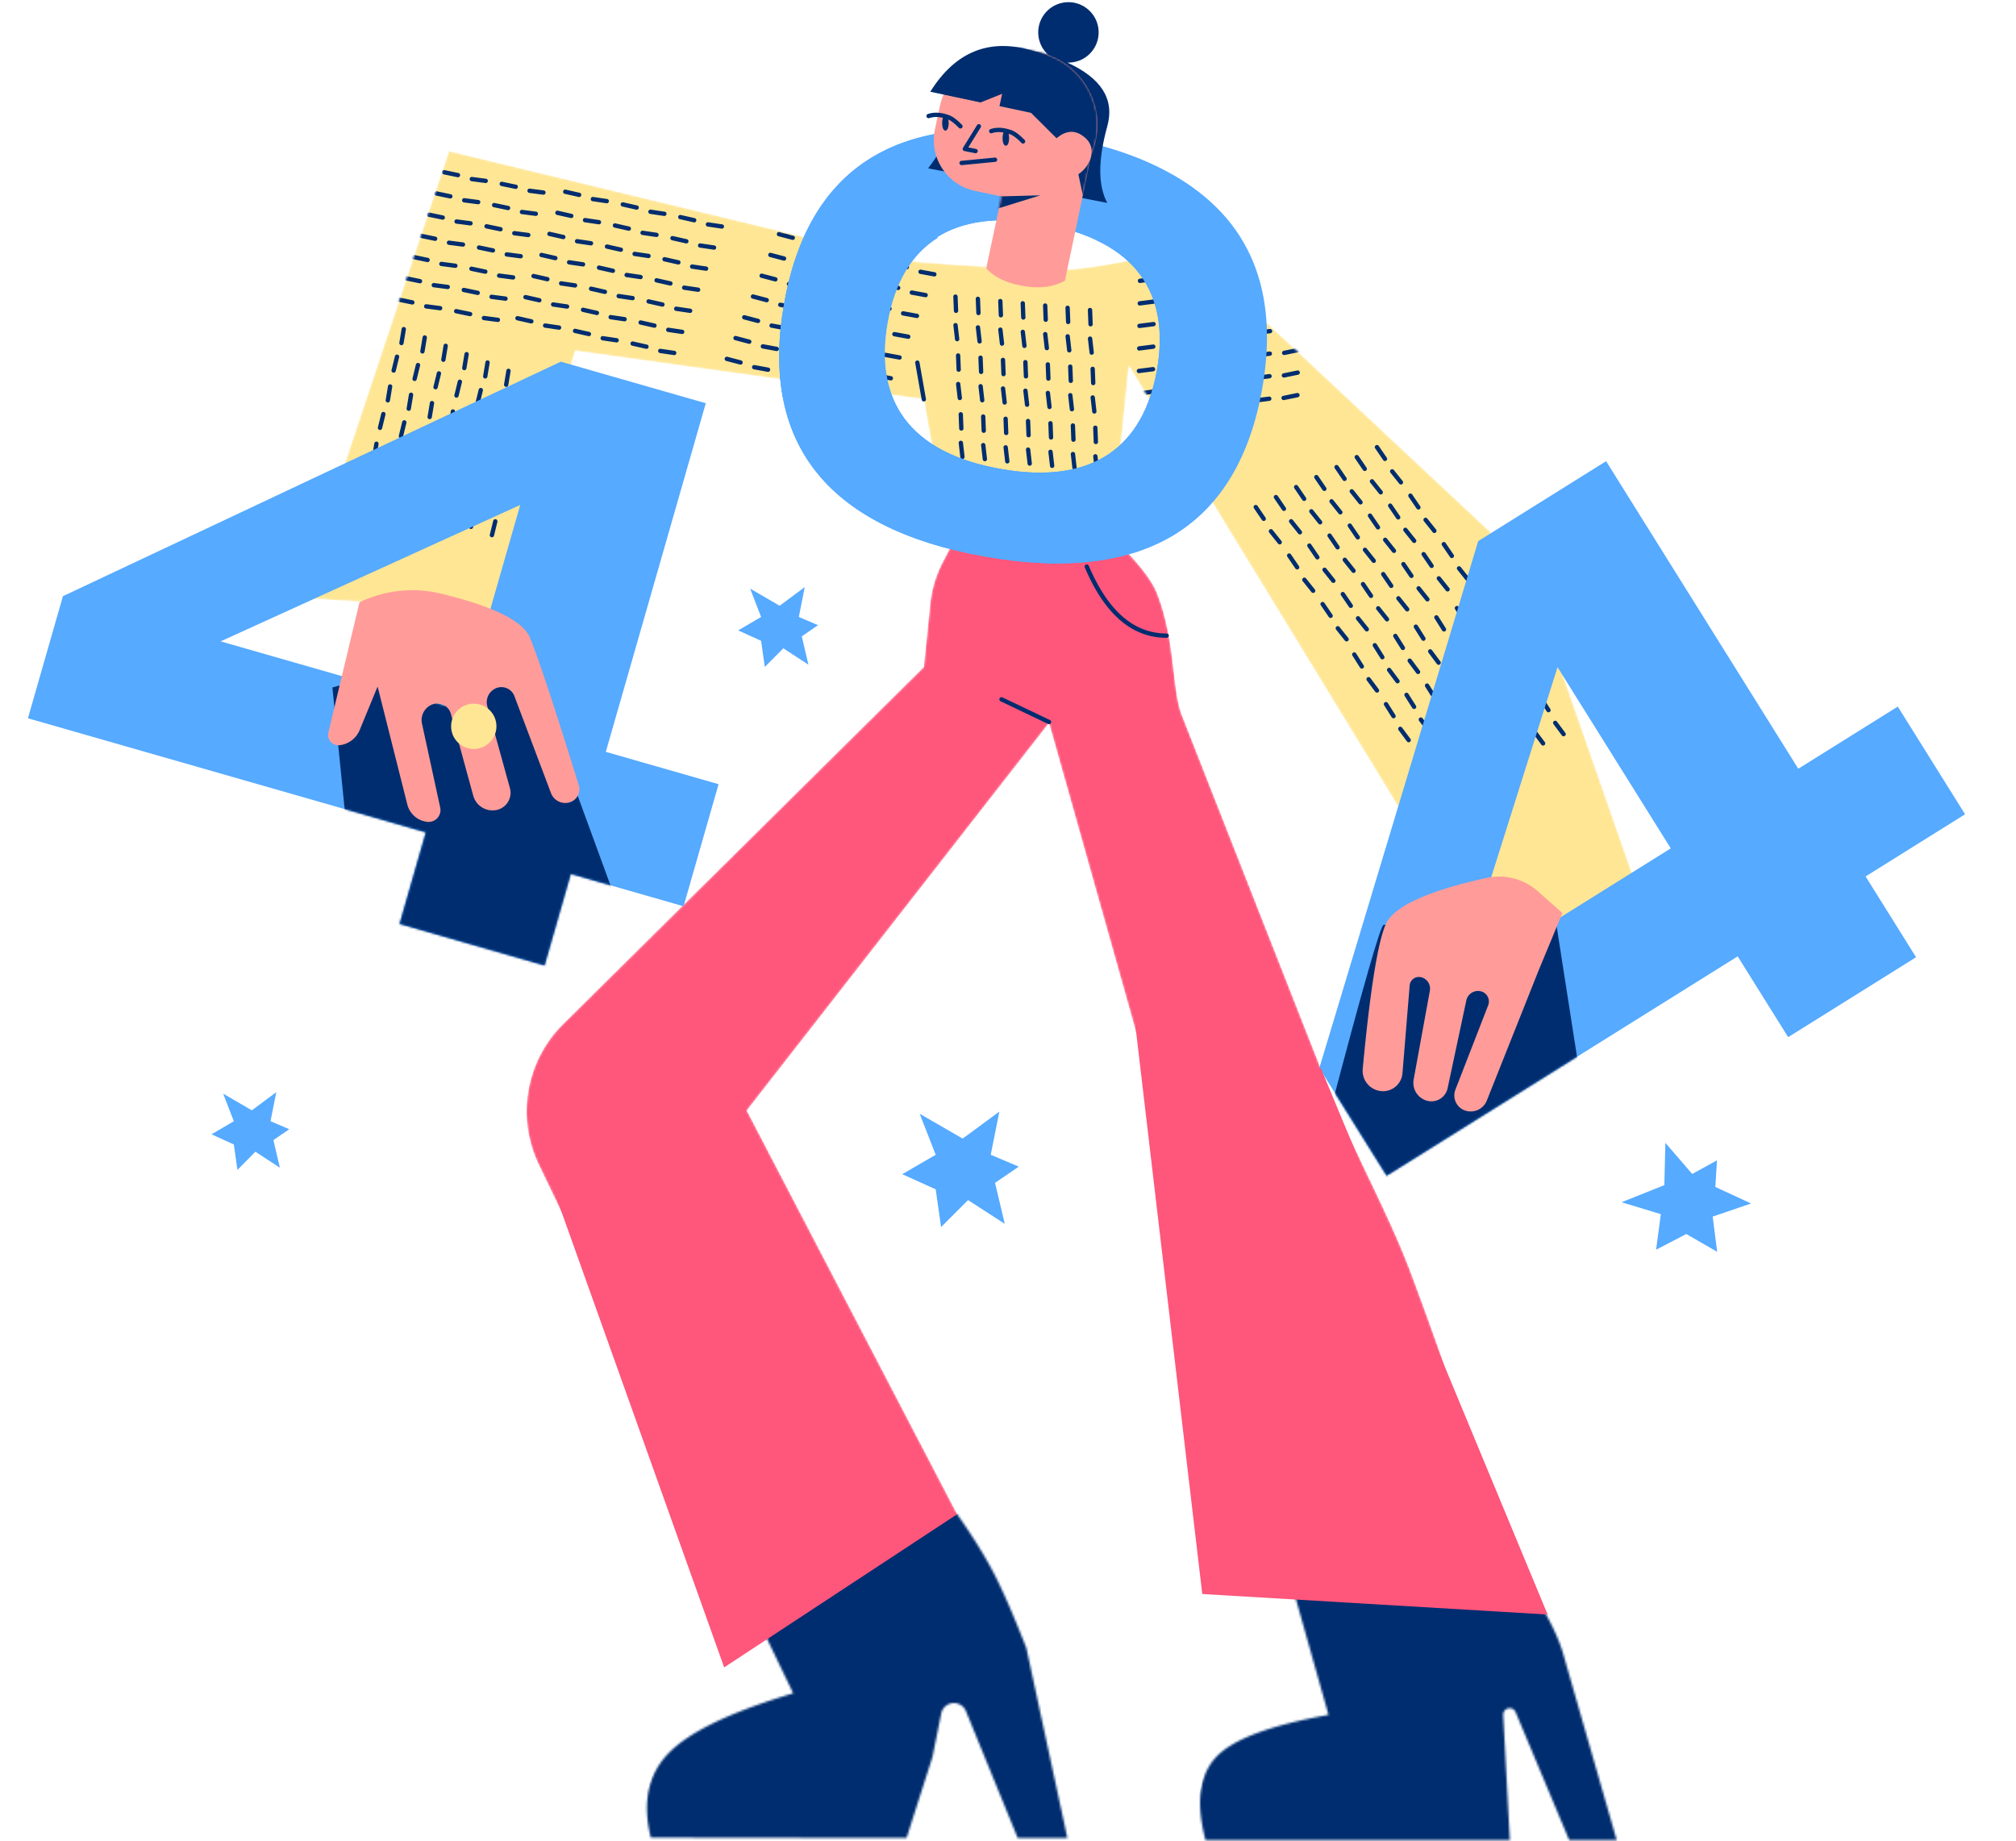 <svg xmlns="http://www.w3.org/2000/svg" xmlns:xlink="http://www.w3.org/1999/xlink" width="934" height="853" fill="none" xmlns:v="https://vecta.io/nano"><style><![CDATA[.B{fill-rule:evenodd}.C{fill:#002d6f}.D{fill:#56aaff}.E{fill:#ff9c99}]]></style><mask id="A" mask-type="alpha" maskUnits="userSpaceOnUse" x="243" y="247" width="507" height="606"><use xlink:href="#G" fill="#fff"/></mask><g mask="url(#A)"><use xlink:href="#G" fill="#ff567b"/><g class="B C"><path d="M335.5 728.5L465 696l59 163.5H289l46.5-131zm246-13l128 12 68.5 160H543l38.5-172z"/></g></g><mask id="B" mask-type="alpha" maskUnits="userSpaceOnUse" x="139" y="70" width="623" height="374"><use xlink:href="#H" fill="#fff"/></mask><g mask="url(#B)"><use xlink:href="#H" fill="#ffe694"/><path d="M527.524 193.742a1 1 0 1 1-.253-1.984l6.524-.83a1 1 0 1 1 .252 1.984l-6.523.83zm.127-10.44a1 1 0 1 1-.253-1.984l6.524-.83a1 1 0 0 1 .253 1.984l-6.524.83zm26.93 6.843a1 1 0 1 1-.252-1.984l6.523-.83a1 1 0 1 1 .253 1.984l-6.524.83zm.128-10.44a1 1 0 0 1-.253-1.984l6.524-.83a1 1 0 1 1 .252 1.984l-6.523.83zm-13.924 12.844a1 1 0 0 1-1.181-.778 1 1 0 0 1 .779-1.181l6.386-1.31a1 1 0 0 1 1.18.779 1 1 0 0 1-.778 1.18l-6.386 1.31zm.127-10.44a1 1 0 0 1-1.18-.779 1 1 0 0 1 .778-1.18l6.386-1.31a1 1 0 0 1 1.181.778 1 1 0 0 1-.779 1.181l-6.386 1.31zm26.93 6.842a1 1 0 0 1-1.18-.778 1 1 0 0 1 .778-1.181l6.386-1.31a1 1 0 1 1 .403 1.959l-6.387 1.31zm.128-10.44a1 1 0 1 1-.402-1.96l6.386-1.31a1 1 0 0 1 .402 1.96l-6.386 1.31zm13.67 8.035a1 1 0 1 1-.253-1.984l6.524-.83a1 1 0 1 1 .253 1.984l-6.524.83zm.127-10.44a1 1 0 1 1-.252-1.984l6.523-.83a1 1 0 1 1 .253 1.984l-6.524.83zm13.133 9.247a1 1 0 0 1-1.181-.779 1 1 0 0 1 .779-1.18l6.386-1.31a1 1 0 0 1 1.181.778 1 1 0 0 1-.779 1.181l-6.386 1.31zm.128-10.44a1 1 0 1 1-.403-1.959l6.386-1.31a1 1 0 1 1 .403 1.959l-6.386 1.31zm-67.247-2.052a1 1 0 1 1-.252-1.984l6.524-.83a1 1 0 1 1 .252 1.984l-6.524.83zm27.057-3.597a1 1 0 1 1-.253-1.984l6.524-.83a1 1 0 1 1 .253 1.984l-6.524.83zm-13.796 2.404a1 1 0 1 1-.403-1.959l6.386-1.31a1 1 0 1 1 .403 1.959l-6.386 1.31zm27.056-3.597a1 1 0 0 1-1.18-.778 1 1 0 0 1 .778-1.181l6.386-1.31a1 1 0 0 1 1.181.778 1 1 0 0 1-.779 1.181l-6.386 1.31zm13.797-2.405a1 1 0 1 1-.253-1.984l6.524-.83a1 1 0 1 1 .252 1.984l-6.523.83zm13.26-1.192a1 1 0 0 1-1.181-.779 1 1 0 0 1 .779-1.18l6.386-1.31a1 1 0 0 1 1.18.778 1 1 0 0 1-.778 1.181l-6.386 1.31zm-67.246-2.053a1 1 0 1 1-.253-1.984l6.524-.83a1 1 0 1 1 .253 1.984l-6.524.83zm27.056-3.597a1 1 0 1 1-.252-1.984l6.524-.83a1 1 0 1 1 .252 1.984l-6.524.83zm-13.796 2.405a1 1 0 0 1-1.181-.779 1 1 0 0 1 .779-1.18l6.386-1.31a1 1 0 0 1 1.181.778 1 1 0 0 1-.779 1.181l-6.386 1.31zm27.057-3.597a1 1 0 1 1-.402-1.96l6.386-1.31a1 1 0 0 1 .402 1.96l-6.386 1.31zm13.796-2.405a1 1 0 1 1-.253-1.984l6.524-.83a1 1 0 1 1 .253 1.984l-6.524.83zm13.26-1.193a1 1 0 0 1-1.18-.778 1 1 0 0 1 .778-1.181l6.386-1.31a1 1 0 0 1 1.181.779 1 1 0 0 1-.779 1.18l-6.386 1.31zm-67.246-2.052a1 1 0 1 1-.252-1.984l6.523-.83a1 1 0 1 1 .253 1.984l-6.524.83zm27.057-3.597a1 1 0 1 1-.253-1.984l6.524-.83a1 1 0 1 1 .253 1.984l-6.524.83zm-13.796 2.404a1 1 0 1 1-.403-1.959l6.386-1.31a1 1 0 1 1 .403 1.959l-6.386 1.31zm27.056-3.597a1 1 0 0 1-1.181-.778 1 1 0 0 1 .779-1.181l6.386-1.31a1 1 0 0 1 1.181.778 1 1 0 0 1-.779 1.181l-6.386 1.31zm13.796-2.405a1 1 0 1 1-.252-1.984l6.524-.83a1 1 0 1 1 .252 1.984l-6.524.83zm13.26-1.192a1 1 0 0 1-1.181-.779 1 1 0 0 1 .779-1.18l6.386-1.31a1 1 0 0 1 1.18.778 1 1 0 0 1-.778 1.181l-6.386 1.31zm-67.246-2.053a1 1 0 0 1-.253-1.984l6.524-.83a1 1 0 1 1 .252 1.984l-6.523.83zm27.056-3.597a1 1 0 1 1-.252-1.984l6.524-.83a1 1 0 1 1 .252 1.984l-6.524.83zm-13.796 2.405a1 1 0 0 1-.402-1.96l6.386-1.31a1 1 0 0 1 .402 1.96l-6.386 1.31zm27.057-3.598a1 1 0 1 1-.403-1.959l6.386-1.31a1 1 0 1 1 .403 1.959l-6.386 1.31zm13.796-2.404a1 1 0 1 1-.253-1.984l6.524-.83a1 1 0 1 1 .253 1.984l-6.524.83zm13.26-1.193a1 1 0 0 1-1.181-.778 1 1 0 0 1 .779-1.181l6.386-1.31a1 1 0 0 1 1.181.779 1 1 0 0 1-.779 1.18l-6.386 1.31zm-40.19-5.65a1 1 0 1 1-.253-1.984l6.524-.83a1 1 0 1 1 .252 1.984l-6.523.83zm-13.797 2.404a1 1 0 0 1-1.18-.778 1 1 0 0 1 .778-1.181l6.386-1.31a1 1 0 0 1 1.181.778 1 1 0 0 1-.779 1.181l-6.386 1.31zm27.057-3.597a1 1 0 0 1-1.181-.779 1 1 0 0 1 .779-1.18l6.386-1.31a1 1 0 0 1 1.18.778 1 1 0 0 1-.778 1.181l-6.386 1.31zm-37.055 4.374l-.253-1.984.253 1.984zm0 0l-3.262.416c-1.323.168-1.575-1.816-.253-1.984l6.524-.83c1.323-.168 1.576 1.816.253 1.984l-3.262.415zm54.113-7.194l-.252-1.984.252 1.984zm-.252-1.984c1.322-.168 1.575 1.816.252 1.984l-3.262.415c-1.322.17-1.575-1.815-.252-1.984l6.524-.83c1.322-.168 1.575 1.816.252 1.984l-3.262.415c-1.323.17-1.575-1.815-.252-1.984zm10.25 1.207a1 1 0 1 1-.403-1.959l6.386-1.31a1 1 0 1 1 .403 1.959l-6.386 1.31zm-153.997 14.746a1 1 0 0 1 .959-1.038 1 1 0 0 1 1.039.959l.26 6.572a1 1 0 1 1-1.999.079l-.258-6.572zm10.388 1.037a1 1 0 1 1 1.999-.079l.258 6.572a1 1 0 0 1-.96 1.038 1 1 0 0 1-1.038-.96l-.26-6.57zm-9.163 26.23a1 1 0 0 1 .96-1.038 1 1 0 0 1 1.038.96l.26 6.57a1 1 0 1 1-1.999.079l-.258-6.572zm10.39 1.037a1 1 0 0 1 .959-1.038 1 1 0 0 1 1.039.959l.26 6.572a1 1 0 1 1-1.999.078l-.258-6.57zm-11.582-15a1 1 0 1 1 1.987-.23l.75 6.476a1 1 0 1 1-1.987.23l-.75-6.476zm10.39 1.037a1 1 0 0 1 .878-1.109 1 1 0 0 1 1.108.879l.75 6.476a1 1 0 1 1-1.987.23l-.75-6.476zm-9.164 26.23a1 1 0 1 1 1.987-.23l.75 6.476a1 1 0 0 1-.878 1.108 1 1 0 0 1-1.108-.878l-.75-6.476zm10.39 1.037a1 1 0 1 1 1.987-.23l.75 6.476a1 1 0 1 1-1.987.23l-.75-6.476zm-9.196 12.916a1 1 0 1 1 1.999-.078l.258 6.57a1 1 0 0 1-.96 1.039 1 1 0 0 1-1.038-.96l-.26-6.572zm10.39 1.037a1 1 0 0 1 .96-1.038 1 1 0 0 1 1.038.96l.26 6.57a1 1 0 0 1-.96 1.039 1 1 0 0 1-1.038-.96l-.26-6.572zm-10.356 12.277a1 1 0 0 1 .878-1.108 1 1 0 0 1 1.108.878l.75 6.476a1 1 0 0 1-1.987.23l-.75-6.476zm10.388 1.037a1 1 0 1 1 1.987-.23l.75 6.476a1 1 0 0 1-.878 1.108 1 1 0 0 1-1.108-.878l-.75-6.476zm7.906-66.81a1 1 0 0 1 .96-1.039 1 1 0 0 1 1.038.96l.26 6.57a1 1 0 0 1-.96 1.039 1 1 0 0 1-1.038-.96l-.26-6.57zm1.225 27.267a1 1 0 1 1 1.999-.079l.258 6.572a1 1 0 0 1-.96 1.038 1 1 0 0 1-1.038-.96l-.26-6.57zm-1.193-13.953a1 1 0 1 1 1.987-.23l.75 6.476a1 1 0 0 1-.878 1.108 1 1 0 0 1-1.108-.879l-.75-6.475zm1.226 27.267a1 1 0 0 1 .878-1.109 1 1 0 0 1 1.108.879l.75 6.476a1 1 0 1 1-1.987.23l-.75-6.476zm1.193 13.953a1 1 0 0 1 .959-1.039 1 1 0 0 1 1.039.96l.26 6.572a1 1 0 1 1-1.999.078l-.258-6.57zm.032 13.314a1 1 0 1 1 1.987-.23l.75 6.476a1 1 0 1 1-1.987.23l-.75-6.476zm7.906-66.812a1 1 0 0 1 .96-1.038 1 1 0 0 1 1.038.96l.26 6.57a1 1 0 0 1-1.999.079l-.258-6.572zm1.225 27.268a1 1 0 0 1 .96-1.039 1 1 0 0 1 1.038.96l.26 6.57a1 1 0 0 1-.96 1.039 1 1 0 0 1-1.038-.96l-.26-6.57zm-1.193-13.954a1 1 0 1 1 1.987-.23l.75 6.476a1 1 0 0 1-1.987.23l-.75-6.476zm1.225 27.267a1 1 0 1 1 1.987-.229l.75 6.476a1 1 0 0 1-.878 1.108 1 1 0 0 1-1.108-.879l-.75-6.476zm1.193 13.954a1 1 0 1 1 1.999-.079l.258 6.572a1 1 0 0 1-.96 1.038 1 1 0 0 1-1.038-.96l-.26-6.57zm.033 13.314a1 1 0 0 1 .878-1.109 1 1 0 0 1 1.108.879l.75 6.476a1 1 0 1 1-1.987.23l-.75-6.476zm7.905-66.812a1 1 0 1 1 1.999-.078l.258 6.57a1 1 0 0 1-.96 1.039 1 1 0 0 1-1.038-.96l-.26-6.572zm1.226 27.267a1 1 0 0 1 .96-1.038 1 1 0 0 1 1.038.96l.26 6.57a1 1 0 0 1-1.999.079l-.258-6.572zm-1.193-13.953a1 1 0 0 1 .878-1.108 1 1 0 0 1 1.108.878l.75 6.476a1 1 0 1 1-1.987.23l-.75-6.476zm1.225 27.267a1 1 0 1 1 1.987-.23l.75 6.476a1 1 0 0 1-1.987.23l-.75-6.476zm1.193 13.954a1 1 0 0 1 .96-1.039 1 1 0 0 1 1.038.96l.26 6.57a1 1 0 0 1-.96 1.039 1 1 0 0 1-1.038-.96l-.26-6.57zm.032 13.313a1 1 0 1 1 1.987-.229l.75 6.476a1 1 0 0 1-.878 1.108 1 1 0 0 1-1.108-.879l-.75-6.476zm7.906-66.81a1 1 0 0 1 .96-1.038 1 1 0 0 1 1.038.959l.26 6.572a1 1 0 0 1-.96 1.038 1 1 0 0 1-1.038-.96l-.26-6.57zm1.225 27.267a1 1 0 1 1 1.999-.078l.258 6.57a1 1 0 0 1-.959 1.039 1 1 0 0 1-1.039-.96l-.26-6.572zm-1.193-13.953a1 1 0 1 1 1.987-.23l.75 6.476a1 1 0 0 1-.878 1.108 1 1 0 0 1-1.108-.878l-.75-6.476zm1.226 27.267a1 1 0 0 1 .878-1.108 1 1 0 0 1 1.108.878l.75 6.476a1 1 0 1 1-1.987.23l-.75-6.476zm1.193 13.953a1 1 0 0 1 .96-1.038 1 1 0 0 1 1.038.96l.26 6.57a1 1 0 0 1-1.999.079l-.258-6.572zm.032 13.314a1 1 0 1 1 1.987-.23l.75 6.476a1 1 0 0 1-1.987.23l-.75-6.476zm9.13-39.544a1 1 0 0 1 .96-1.039 1 1 0 0 1 1.038.96l.26 6.572a1 1 0 0 1-.96 1.038 1 1 0 0 1-1.038-.96l-.26-6.57zM504.03 157a1 1 0 1 1 1.987-.23l.75 6.476a1 1 0 1 1-1.987.23l-.75-6.476zm1.225 27.267a1 1 0 1 1 1.987-.23l.75 6.476a1 1 0 1 1-1.987.23l-.75-6.476zm-1.128-37.295l1.998-.08-1.998.08zm0 0l-.13-3.286c-.053-1.332 1.946-1.41 1.998-.08l.13 3.286.13 3.286c.052 1.332-1.946 1.41-2 .078l-.13-3.285zm2.45 54.534l1.998-.08-1.998.08zm1.998-.08c.053 1.333-1.946 1.41-1.998.08l-.13-3.286c-.052-1.332 1.946-1.41 2-.078l.258 6.57c.053 1.332-1.946 1.41-1.998.08l-.13-3.286c-.053-1.332 1.946-1.41 1.998-.08zm-2.095 10.107a1 1 0 0 1 .878-1.108 1 1 0 0 1 1.108.878l.75 6.476a1 1 0 1 1-1.987.23l-.75-6.476zm74.47 23.95a1 1 0 1 1 1.653-1.126l3.7 5.436a1 1 0 1 1-1.653 1.126l-3.7-5.436zm9.36-4.626a1 1 0 1 1 1.653-1.126l3.702 5.436a1 1 0 0 1-1.653 1.126l-3.702-5.436zm6.13 27.1a1 1 0 1 1 1.653-1.126l3.702 5.436a1 1 0 0 1-.264 1.389 1 1 0 0 1-1.389-.264l-3.702-5.435zm9.36-4.626a1 1 0 0 1 1.653-1.126l3.702 5.436a1 1 0 1 1-1.654 1.125l-3.7-5.435zm-17.766-6.575a1 1 0 1 1 1.563-1.248l4.068 5.095a1 1 0 0 1-.158 1.405 1 1 0 0 1-1.405-.158l-4.068-5.094zm9.36-4.626a1 1 0 1 1 1.563-1.248l4.067 5.095a1 1 0 0 1-.157 1.405 1 1 0 0 1-1.406-.158l-4.067-5.094zm6.13 27.1a1 1 0 1 1 1.563-1.248l4.067 5.095a1 1 0 1 1-1.563 1.248l-4.067-5.095zm9.36-4.626a1 1 0 1 1 1.563-1.248l4.068 5.095a1 1 0 1 1-1.563 1.248l-4.068-5.095zm-.953 15.827a1 1 0 0 1 1.653-1.126l3.702 5.436a1 1 0 1 1-1.654 1.126l-3.7-5.436zm9.36-4.626a1 1 0 1 1 1.653-1.126l3.702 5.436a1 1 0 0 1-1.653 1.126l-3.702-5.436zm-2.277 15.9a1 1 0 1 1 1.563-1.248l4.068 5.095a1 1 0 1 1-1.563 1.248l-4.068-5.095zm9.36-4.626a1 1 0 1 1 1.563-1.248l4.067 5.095a1 1 0 1 1-1.563 1.248l-4.067-5.095zm-28.7-60.85a1 1 0 1 1 1.653-1.126l3.702 5.436a1 1 0 1 1-1.654 1.126l-3.7-5.436zm15.488 22.475a1 1 0 1 1 1.653-1.126l3.702 5.436a1 1 0 0 1-.264 1.389 1 1 0 0 1-1.389-.264l-3.702-5.435zm-8.406-11.2a1 1 0 1 1 1.563-1.248l4.068 5.095a1 1 0 1 1-1.563 1.248l-4.068-5.095zm15.49 22.474a1 1 0 0 1 .158-1.405 1 1 0 0 1 1.405.158l4.067 5.094a1 1 0 1 1-1.563 1.248l-4.067-5.095zm8.406 11.2a1 1 0 0 1 .264-1.389 1 1 0 0 1 1.389.264L636 275.5a1 1 0 1 1-1.654 1.126l-3.7-5.436zm7.082 11.274a1 1 0 0 1 1.564-1.248l4.067 5.095a1 1 0 1 1-1.563 1.248l-4.068-5.095zm-28.7-60.85a1 1 0 0 1 .264-1.389 1 1 0 0 1 1.389.264l3.702 5.435a1 1 0 0 1-1.653 1.126l-3.702-5.436zm15.49 22.475a1 1 0 0 1 1.653-1.126l3.702 5.436a1 1 0 1 1-1.654 1.126l-3.7-5.436zm-8.406-11.2a1 1 0 1 1 1.563-1.248l4.067 5.095a1 1 0 1 1-1.563 1.248l-4.067-5.095zm15.488 22.474a1 1 0 0 1 .158-1.405 1 1 0 0 1 1.405.158l4.068 5.094a1 1 0 1 1-1.563 1.248l-4.068-5.095zm8.406 11.2a1 1 0 0 1 .264-1.389 1 1 0 0 1 1.389.264l3.702 5.435a1 1 0 1 1-1.653 1.126l-3.702-5.436zm7.083 11.274a1 1 0 1 1 1.563-1.248l4.067 5.095a1 1 0 1 1-1.563 1.248l-4.067-5.095zm-28.7-60.85a1 1 0 0 1 .264-1.389 1 1 0 0 1 1.389.264l3.702 5.435a1 1 0 1 1-1.654 1.126l-3.7-5.436zm15.488 22.475a1 1 0 0 1 1.653-1.126l3.702 5.436a1 1 0 1 1-1.653 1.126l-3.702-5.436zm-8.406-11.2a1 1 0 1 1 1.563-1.248l4.068 5.095a1 1 0 1 1-1.563 1.248l-4.068-5.095zm15.49 22.474a1 1 0 0 1 .158-1.405 1 1 0 0 1 1.405.158l4.067 5.094a1 1 0 1 1-1.563 1.248l-4.067-5.095zm8.406 11.2a1 1 0 0 1 .264-1.389 1 1 0 0 1 1.389.264l3.702 5.435a1 1 0 0 1-1.653 1.126l-3.702-5.436zm7.083 11.274a1 1 0 1 1 1.563-1.248l4.067 5.095a1 1 0 1 1-1.563 1.248l-4.067-5.095zm-28.7-60.85a1 1 0 0 1 .264-1.389 1 1 0 0 1 1.389.264l3.702 5.435a1 1 0 0 1-1.653 1.126l-3.702-5.436zm15.49 22.475a1 1 0 1 1 1.653-1.126l3.702 5.436a1 1 0 1 1-1.653 1.126l-3.702-5.436zm-8.406-11.2a1 1 0 1 1 1.563-1.248l4.067 5.095a1 1 0 1 1-1.563 1.248l-4.067-5.095zm15.49 22.475a1 1 0 1 1 1.563-1.248l4.067 5.095a1 1 0 0 1-.158 1.405 1 1 0 0 1-1.405-.158l-4.067-5.094zm8.405 11.2a1 1 0 1 1 1.654-1.125l3.7 5.436a1 1 0 0 1-.264 1.389 1 1 0 0 1-1.389-.264l-3.702-5.436zm7.083 11.274a1 1 0 1 1 1.563-1.248l4.067 5.095a1 1 0 1 1-1.563 1.248l-4.067-5.095zm-13.212-38.374a1 1 0 1 1 1.654-1.126l3.7 5.436a1 1 0 1 1-1.653 1.126l-3.702-5.436zM644.2 219a1 1 0 1 1 1.563-1.248l4.067 5.095a1 1 0 1 1-1.563 1.248L644.2 219zm15.488 22.475a1 1 0 1 1 1.563-1.248l4.067 5.095a1 1 0 0 1-.157 1.405 1 1 0 0 1-1.406-.158l-4.067-5.094zm-20.72-31.03l1.653-1.125-1.653 1.125zm0 0l-1.85-2.718c-.75-1.102.903-2.227 1.653-1.125l3.702 5.436c.75 1.102-.903 2.227-1.653 1.125l-1.85-2.718zm30.977 44.95l1.653-1.125-1.653 1.125zm1.653-1.125c.75 1.102-.903 2.228-1.653 1.125l-1.85-2.717c-.75-1.103.903-2.228 1.653-1.126l3.702 5.436c.75 1.102-.903 2.227-1.653 1.125l-1.85-2.718c-.75-1.102.902-2.227 1.653-1.125zm3.58 9.68a1 1 0 1 1 1.563-1.248l4.067 5.095a1 1 0 1 1-1.563 1.248l-4.067-5.095zm-48.604 39.807a1 1 0 0 1 1.692-1.067l3.51 5.56a1 1 0 1 1-1.691 1.068l-3.5-5.562zm9.516-4.297a1 1 0 0 1 .312-1.379 1 1 0 0 1 1.379.312l3.5 5.562a1 1 0 0 1-1.692 1.067l-3.51-5.562zm5.18 27.298a1 1 0 0 1 .312-1.379 1 1 0 0 1 1.379.312l3.5 5.562a1 1 0 0 1-.312 1.379 1 1 0 0 1-1.379-.312l-3.5-5.562zm9.515-4.296a1 1 0 1 1 1.692-1.068l3.51 5.562a1 1 0 0 1-.312 1.38 1 1 0 0 1-1.379-.313l-3.5-5.56zm-17.525-7.19a1 1 0 1 1 1.606-1.193l3.887 5.234a1 1 0 1 1-1.606 1.192l-3.887-5.233zm9.515-4.297a1 1 0 1 1 1.606-1.192l3.887 5.234a1 1 0 1 1-1.606 1.192l-3.887-5.234zm5.18 27.298a1 1 0 0 1 .206-1.399 1 1 0 0 1 1.399.207l3.887 5.233a1 1 0 0 1-1.605 1.193l-3.887-5.234zm9.515-4.296a1 1 0 1 1 1.606-1.193l3.887 5.234a1 1 0 1 1-1.606 1.192l-3.887-5.233zm-1.505 15.784a1 1 0 0 1 1.691-1.068l3.5 5.562a1 1 0 0 1-1.692 1.067l-3.51-5.56zm9.515-4.297a1 1 0 0 1 .312-1.379 1 1 0 0 1 1.379.312l3.5 5.562a1 1 0 0 1-.312 1.379 1 1 0 0 1-1.379-.312l-3.5-5.562zm-2.83 15.81a1 1 0 0 1 1.605-1.193l3.887 5.234a1 1 0 0 1-.206 1.399 1 1 0 0 1-1.399-.207l-3.887-5.233zm9.515-4.297a1 1 0 0 1 1.606-1.192l3.887 5.233a1 1 0 1 1-1.606 1.193l-3.887-5.234zm-26.56-61.813a1 1 0 0 1 .312-1.379 1 1 0 0 1 1.379.312l3.5 5.56a1 1 0 1 1-1.692 1.068l-3.51-5.562zm14.695 23a1 1 0 0 1 .312-1.379 1 1 0 0 1 1.379.312l3.5 5.562a1 1 0 0 1-1.692 1.067l-3.51-5.562zm-8-11.487a1 1 0 0 1 1.605-1.193l3.887 5.234a1 1 0 0 1-1.605 1.193l-3.887-5.234zm14.694 23a1 1 0 1 1 1.606-1.192l3.887 5.233a1 1 0 0 1-1.606 1.193l-3.887-5.234zm8 11.488a1 1 0 1 1 1.692-1.068l3.51 5.562a1 1 0 0 1-.312 1.379 1 1 0 0 1-1.379-.312l-3.5-5.56zm6.685 11.514a1 1 0 1 1 1.606-1.193l3.887 5.234a1 1 0 1 1-1.606 1.192l-3.887-5.233zm-26.56-61.813a1 1 0 1 1 1.691-1.068l3.5 5.562a1 1 0 0 1-.312 1.379 1 1 0 0 1-1.379-.312l-3.5-5.56zm14.695 23a1 1 0 0 1 .312-1.379 1 1 0 0 1 1.379.312l3.5 5.56a1 1 0 1 1-1.692 1.068l-3.51-5.562zm-8-11.488a1 1 0 0 1 1.606-1.192l3.887 5.234a1 1 0 1 1-1.606 1.192l-3.887-5.234zm14.695 23.002a1 1 0 0 1 1.605-1.193l3.887 5.234a1 1 0 0 1-.206 1.399 1 1 0 0 1-1.399-.207l-3.887-5.233zm8 11.487a1 1 0 0 1 .312-1.379 1 1 0 0 1 1.379.312l3.5 5.562a1 1 0 0 1-1.692 1.067l-3.51-5.562zm6.684 11.514a1 1 0 1 1 1.606-1.192l3.887 5.233a1 1 0 0 1-1.606 1.193l-3.887-5.234zm-26.56-61.813a1 1 0 0 1 1.692-1.067l3.51 5.56a1 1 0 0 1-1.691 1.068l-3.5-5.562zm14.695 23a1 1 0 0 1 .312-1.379 1 1 0 0 1 1.379.312l3.5 5.562a1 1 0 0 1-.312 1.379 1 1 0 0 1-1.379-.312l-3.5-5.562zm-8-11.487a1 1 0 1 1 1.606-1.192l3.887 5.233a1 1 0 1 1-1.606 1.193l-3.887-5.234zm14.695 23a1 1 0 1 1 1.606-1.192l3.887 5.234a1 1 0 1 1-1.606 1.192l-3.887-5.234zm8 11.488a1 1 0 1 1 1.691-1.068l3.5 5.562a1 1 0 1 1-1.691 1.068l-3.5-5.562zm6.685 11.514a1 1 0 0 1 1.605-1.193l3.887 5.234a1 1 0 0 1-.206 1.399 1 1 0 0 1-1.399-.207l-3.887-5.233zm-26.56-61.813a1 1 0 0 1 1.691-1.068l3.5 5.562a1 1 0 0 1-1.692 1.067l-3.51-5.56zm14.694 23a1 1 0 0 1 1.692-1.067l3.51 5.56a1 1 0 1 1-1.691 1.068l-3.5-5.562zm-8-11.487a1 1 0 0 1 1.606-1.193l3.887 5.234a1 1 0 0 1-.206 1.399 1 1 0 0 1-1.399-.207l-3.888-5.233zm14.695 23a1 1 0 1 1 1.606-1.193l3.887 5.234a1 1 0 1 1-1.606 1.193l-3.887-5.234zm8 11.487a1 1 0 0 1 .312-1.379 1 1 0 0 1 1.379.312l3.5 5.562a1 1 0 0 1-.312 1.379 1 1 0 0 1-1.379-.312l-3.5-5.562zm6.685 11.514a1 1 0 1 1 1.606-1.192l3.887 5.233a1 1 0 0 1-1.606 1.193l-3.887-5.234zm-11.864-38.81a1 1 0 1 1 1.691-1.068l3.5 5.562a1 1 0 0 1-1.692 1.067l-3.51-5.56zm-8-11.488a1 1 0 0 1 .206-1.399 1 1 0 0 1 1.399.207l3.887 5.233a1 1 0 0 1-1.605 1.193l-3.887-5.234zm14.695 23a1 1 0 0 1 .206-1.399 1 1 0 0 1 1.399.207l3.887 5.234a1 1 0 0 1-.206 1.399 1 1 0 0 1-1.399-.207l-3.887-5.234zM685.4 280.76l1.69-1.067-1.69 1.067zm0 0l-1.755-2.78c-.712-1.127.98-2.195 1.69-1.067l3.5 5.56c.71 1.128-.98 2.195-1.69 1.068l-1.755-2.78zm29.39 46.003l1.692-1.068-1.692 1.068zm1.692-1.068c.71 1.128-.98 2.195-1.692 1.068l-1.755-2.78c-.71-1.128.98-2.195 1.692-1.067l3.51 5.56c.712 1.128-.98 2.195-1.69 1.068l-1.755-2.78c-.71-1.128.98-2.195 1.692-1.068zm3.238 9.8a1 1 0 1 1 1.606-1.193l3.887 5.234a1 1 0 1 1-1.606 1.192l-3.887-5.233zM336.49 167.23a1 1 0 1 1 .509-1.934l6.36 1.674a1 1 0 0 1-.509 1.934l-6.36-1.674zm4.03-9.63a1 1 0 1 1 .509-1.934l6.36 1.674a1 1 0 0 1-.509 1.934l-6.36-1.674zm22.405 16.432a1 1 0 1 1 .509-1.934l6.36 1.674a1 1 0 0 1-.509 1.934l-6.36-1.674zm4.03-9.632a1 1 0 1 1 .509-1.934l6.36 1.674a1 1 0 1 1-.51 1.934l-6.36-1.674zm-17.722 6.693a1 1 0 0 1-.803-1.164 1 1 0 0 1 1.164-.803l6.412 1.177a1 1 0 0 1 .803 1.164 1 1 0 0 1-1.164.803l-6.412-1.177zm4.03-9.632a1 1 0 0 1-.803-1.164 1 1 0 0 1 1.164-.803l6.412 1.177a1 1 0 0 1 .803 1.164 1 1 0 0 1-1.164.803l-6.412-1.177zm22.405 16.432a1 1 0 0 1-.803-1.164 1 1 0 0 1 1.164-.803l6.412 1.177a1 1 0 0 1 .803 1.164 1 1 0 0 1-1.164.803l-6.412-1.177zm4.03-9.63a1 1 0 0 1-.803-1.164 1 1 0 0 1 1.164-.803l6.412 1.176a1 1 0 0 1 .803 1.164 1 1 0 0 1-1.164.803l-6.412-1.176zm9.664 12.57a1 1 0 1 1 .509-1.934l6.36 1.674a1 1 0 0 1-.509 1.934l-6.36-1.674zm4.03-9.632a1 1 0 1 1 .509-1.934l6.36 1.674a1 1 0 1 1-.51 1.934l-6.36-1.674zm8.712 13.494a1 1 0 0 1-.803-1.164 1 1 0 0 1 1.164-.803l6.412 1.176a1 1 0 0 1 .803 1.164 1 1 0 0 1-1.164.803l-6.412-1.176zm4.03-9.632a1 1 0 0 1-.803-1.164 1 1 0 0 1 1.164-.803l6.412 1.177a1 1 0 0 1 .803 1.164 1 1 0 0 1-1.164.803l-6.412-1.177zm-61.58-27.094a1 1 0 0 1 .51-1.934l6.36 1.674a1 1 0 1 1-.509 1.934l-6.36-1.674zm26.434 6.8a1 1 0 0 1 .51-1.934l6.36 1.674a1 1 0 1 1-.509 1.934l-6.36-1.674zm-13.692-2.938a1 1 0 0 1-.803-1.164 1 1 0 0 1 1.164-.803l6.412 1.176a1 1 0 0 1 .803 1.164 1 1 0 0 1-1.164.803l-6.412-1.176zm26.434 6.8a1 1 0 0 1-.803-1.164 1 1 0 0 1 1.164-.803l6.412 1.177a1 1 0 0 1 .803 1.164 1 1 0 0 1-1.164.803l-6.412-1.177zm13.692 2.94a1 1 0 0 1 .51-1.934l6.36 1.674a1 1 0 1 1-.509 1.934l-6.36-1.674zm12.742 3.86a1 1 0 0 1-.803-1.164 1 1 0 0 1 1.164-.803l6.412 1.177a1 1 0 0 1 .803 1.164 1 1 0 0 1-1.164.803l-6.412-1.177zm-61.58-27.094a1 1 0 0 1 .509-1.934l6.36 1.674a1 1 0 1 1-.509 1.934l-6.36-1.674zm26.434 6.8a1 1 0 0 1 .509-1.934l6.36 1.674a1 1 0 1 1-.509 1.934l-6.36-1.674zm-13.692-2.94a1 1 0 0 1-.803-1.164 1 1 0 0 1 1.164-.803l6.412 1.177a1 1 0 0 1 .803 1.164 1 1 0 0 1-1.164.803l-6.412-1.177zm26.434 6.8a1 1 0 0 1-.803-1.164 1 1 0 0 1 1.164-.803l6.412 1.177a1 1 0 0 1 .803 1.164 1 1 0 0 1-1.164.803l-6.412-1.177zm13.692 2.94a1 1 0 0 1 .509-1.934l6.36 1.674a1 1 0 1 1-.509 1.934l-6.36-1.674zm12.742 3.862a1 1 0 0 1-.803-1.164 1 1 0 0 1 1.164-.803l6.412 1.176a1 1 0 1 1-.361 1.968l-6.412-1.177zm-61.58-27.094a1 1 0 0 1 .509-1.934l6.36 1.674a1 1 0 1 1-.509 1.934l-6.36-1.674zm26.434 6.8a1 1 0 0 1 .509-1.934l6.36 1.674a1 1 0 1 1-.509 1.934l-6.36-1.674zm-13.692-2.94a1 1 0 0 1-.803-1.164 1 1 0 0 1 1.164-.803l6.412 1.177a1 1 0 0 1 .803 1.164 1 1 0 0 1-1.164.803l-6.412-1.177zm26.434 6.8a1 1 0 0 1-.803-1.164 1 1 0 0 1 1.164-.803l6.412 1.176a1 1 0 1 1-.361 1.968l-6.412-1.177zm13.692 2.938a1 1 0 0 1 .509-1.934l6.36 1.674a1 1 0 1 1-.509 1.934l-6.36-1.674zm12.742 3.862a1 1 0 0 1-.803-1.164 1 1 0 0 1 1.164-.803l6.412 1.177a1 1 0 0 1 .803 1.164 1 1 0 0 1-1.164.803l-6.412-1.177zm-61.58-27.094a1 1 0 0 1 .509-1.934l6.36 1.674a1 1 0 0 1-.509 1.934l-6.36-1.674zm26.434 6.8a1 1 0 1 1 .509-1.935l6.36 1.674a1 1 0 0 1-.509 1.934l-6.36-1.673zm-13.692-2.94a1 1 0 1 1 .361-1.967l6.412 1.176a1 1 0 1 1-.361 1.968l-6.412-1.177zm26.434 6.8a1 1 0 1 1 .361-1.967l6.412 1.177a1 1 0 0 1 .803 1.164 1 1 0 0 1-1.164.803l-6.412-1.177zm13.692 2.94a1 1 0 1 1 .509-1.934l6.36 1.674a1 1 0 0 1-.509 1.934l-6.36-1.674zm12.742 3.862a1 1 0 1 1 .36-1.968l6.413 1.177a1 1 0 0 1 .803 1.164 1 1 0 0 1-1.164.803l-6.412-1.176zm-35.147-20.294a1 1 0 1 1 .509-1.934l6.36 1.674a1 1 0 0 1-.509 1.934l-6.36-1.674zm-13.693-2.94a1 1 0 0 1-.803-1.164 1 1 0 0 1 1.164-.803l6.413 1.177a1 1 0 0 1 .803 1.164 1 1 0 0 1-1.164.803l-6.413-1.177zm26.434 6.8a1 1 0 1 1 .361-1.968l6.412 1.177a1 1 0 1 1-.361 1.967l-6.412-1.176zm-35.995-9.826l.51-1.934-.51 1.934zm0 0l-3.18-.836c-1.3-.34-.78-2.274.51-1.935l6.36 1.674c1.29.34.78 2.274-.51 1.934l-3.18-.837zm52.868 13.6l.51-1.934-.51 1.934zm.51-1.934c1.29.34.78 2.274-.51 1.934l-3.18-.837c-1.3-.34-.78-2.273.51-1.934l6.36 1.674c1.29.34.78 2.274-.51 1.934l-3.18-.837c-1.3-.34-.78-2.273.51-1.934zm9.052 4.96a1 1 0 0 1-.803-1.164 1 1 0 0 1 1.164-.803l6.412 1.176a1 1 0 0 1-.361 1.968l-6.412-1.177zm-186.748 21.503a1 1 0 0 1-.755-1.196 1 1 0 0 1 1.196-.754l6.414 1.45a1 1 0 0 1 .755 1.196 1 1 0 0 1-1.196.754l-6.414-1.45zm3.7-9.766a1 1 0 1 1 .441-1.951l6.415 1.45a1 1 0 1 1-.442 1.951l-6.414-1.45zm22.965 15.64a1 1 0 0 1 .441-1.951l6.415 1.45a1 1 0 1 1-.442 1.951l-6.414-1.45zm3.7-9.766a1 1 0 1 1 .441-1.951l6.415 1.45a1 1 0 1 1-.441 1.951l-6.415-1.45zm-17.477 7.307a1 1 0 0 1 .292-1.979l6.45.953a1 1 0 0 1 .843 1.135 1 1 0 0 1-1.136.843l-6.45-.952zm3.7-9.766a1 1 0 1 1 .293-1.979l6.45.952a1 1 0 1 1-.292 1.979l-6.45-.952zm22.965 15.64a1 1 0 1 1 .293-1.979l6.45.952a1 1 0 1 1-.292 1.979l-6.45-.952zm3.69-9.767a1 1 0 0 1-.844-1.135 1 1 0 0 1 1.136-.843l6.45.952a1 1 0 0 1 .843 1.135 1 1 0 0 1-1.135.843l-6.45-.952zm10.096 12.226a1 1 0 1 1 .441-1.951l6.415 1.45a1 1 0 1 1-.442 1.951l-6.414-1.45zm3.7-9.767a1 1 0 0 1-.754-1.196 1 1 0 0 1 1.196-.754l6.414 1.45a1 1 0 0 1 .755 1.196 1 1 0 0 1-1.196.754l-6.415-1.45zm9.18 13.18a1 1 0 0 1-.844-1.135 1 1 0 0 1 1.136-.843l6.45.952a1 1 0 1 1-.292 1.979l-6.45-.953zm3.7-9.766a1 1 0 1 1 .292-1.979l6.45.953a1 1 0 0 1 .843 1.135 1 1 0 0 1-1.135.843l-6.45-.952zm-62.49-24.928a1 1 0 1 1 .441-1.951l6.415 1.45a1 1 0 1 1-.441 1.951l-6.415-1.45zm26.655 5.873a1 1 0 0 1-.754-1.196 1 1 0 0 1 1.196-.754l6.414 1.45a1 1 0 0 1 .755 1.196 1 1 0 0 1-1.196.754l-6.415-1.45zm-13.786-2.46a1 1 0 0 1-.844-1.135 1 1 0 0 1 1.136-.843l6.45.952a1 1 0 0 1 .843 1.135 1 1 0 0 1-1.135.843l-6.45-.952zm26.655 5.874a1 1 0 1 1 .292-1.979l6.45.953a1 1 0 0 1 .844 1.135 1 1 0 0 1-1.136.843l-6.45-.952zm13.787 2.46a1 1 0 1 1 .441-1.951l6.414 1.45a1 1 0 1 1-.441 1.951l-6.414-1.45zm12.868 3.415a1 1 0 1 1 .292-1.979l6.45.952a1 1 0 1 1-.293 1.979l-6.45-.952zm-62.49-24.93a1 1 0 1 1 .442-1.951l6.414 1.45a1 1 0 1 1-.441 1.951l-6.415-1.45zm26.656 5.874a1 1 0 1 1 .441-1.951l6.414 1.45a1 1 0 1 1-.441 1.951l-6.414-1.45zm-13.787-2.46a1 1 0 0 1 .292-1.979l6.45.952a1 1 0 1 1-.292 1.979l-6.45-.952zm26.655 5.874a1 1 0 1 1 .292-1.979l6.45.952a1 1 0 1 1-.293 1.979l-6.45-.952zm13.787 2.46a1 1 0 0 1 .441-1.951l6.415 1.45a1 1 0 1 1-.442 1.951l-6.414-1.45zm12.868 3.414a1 1 0 0 1-.843-1.135 1 1 0 0 1 1.135-.843l6.45.952a1 1 0 0 1 .843 1.135 1 1 0 0 1-1.135.843l-6.45-.952zm-62.488-24.928a1 1 0 1 1 .441-1.951l6.414 1.45a1 1 0 1 1-.441 1.951l-6.414-1.45zm26.655 5.874a1 1 0 1 1 .441-1.951l6.415 1.45a1 1 0 0 1 .754 1.196 1 1 0 0 1-1.196.754l-6.414-1.45zm-13.787-2.46a1 1 0 0 1 .292-1.979l6.45.952a1 1 0 1 1-.293 1.979l-6.45-.952zm26.655 5.873a1 1 0 0 1-.843-1.135 1 1 0 0 1 1.136-.843l6.45.952a1 1 0 0 1 .843 1.135 1 1 0 0 1-1.135.843l-6.45-.952zm13.787 2.46a1 1 0 0 1 .441-1.951l6.415 1.45a1 1 0 1 1-.441 1.951l-6.415-1.45zm12.87 3.415a1 1 0 1 1 .292-1.979l6.45.953a1 1 0 0 1 .843 1.135 1 1 0 0 1-1.135.843l-6.45-.952zm-62.49-24.93a1 1 0 0 1 .441-1.951l6.415 1.45a1 1 0 0 1 .754 1.196 1 1 0 0 1-1.196.754l-6.414-1.45zm26.655 5.874a1 1 0 1 1 .441-1.951l6.415 1.45a1 1 0 1 1-.441 1.951l-6.415-1.45zm-13.787-2.46a1 1 0 0 1-.843-1.135 1 1 0 0 1 1.136-.843l6.45.952a1 1 0 0 1 .843 1.135 1 1 0 0 1-1.135.843l-6.45-.952zm26.656 5.874a1 1 0 0 1 .292-1.979l6.45.952a1 1 0 1 1-.292 1.979l-6.45-.952zm13.786 2.46a1 1 0 1 1 .442-1.951l6.414 1.45a1 1 0 1 1-.441 1.951l-6.415-1.45zm12.87 3.414a1 1 0 0 1-.843-1.135 1 1 0 0 1 1.135-.843l6.45.952a1 1 0 0 1-.292 1.979l-6.45-.953zM288.32 95.682a1 1 0 0 1 .442-1.951l6.414 1.45a1 1 0 1 1-.441 1.951l-6.415-1.45zm-13.786-2.46a1 1 0 1 1 .292-1.979l6.45.952a1 1 0 0 1-.292 1.978l-6.45-.952zm26.655 5.874a1 1 0 0 1 .292-1.978l6.45.952a1 1 0 0 1-.292 1.979l-6.45-.953zm-36.317-8.563l.442-1.95-.442 1.95zm0 0l-3.207-.726c-1.3-.294-.86-2.245.44-1.95l6.415 1.45c1.3.294.86 2.245-.44 1.95l-3.208-.725zm53.31 11.747l.44-1.95-.44 1.95zm.44-1.95c1.3.294.86 2.245-.44 1.95l-3.207-.726c-1.3-.294-.86-2.245.44-1.95l3.207.725 3.207.726c1.3.294.86 2.245-.44 1.95l-3.207-.725c-1.3-.294-.86-2.245.44-1.95zm9.22 4.64a1 1 0 0 1-.843-1.135 1 1 0 0 1 1.135-.843l6.45.952a1 1 0 0 1 .843 1.135 1 1 0 0 1-1.136.843l-6.45-.952zm-170.196 29.366a1 1 0 0 1 .407-1.958l6.44 1.34a1 1 0 1 1-.407 1.958l-6.44-1.34zm3.52-9.83a1 1 0 1 1 .408-1.958l6.438 1.34a1 1 0 1 1-.407 1.958l-6.44-1.34zm23.235 15.237a1 1 0 1 1 .407-1.958l6.44 1.338a1 1 0 1 1-.407 1.959l-6.44-1.34zm3.52-9.83a1 1 0 0 1 .407-1.958l6.44 1.34a1 1 0 1 1-.407 1.958l-6.44-1.34zm-17.347 7.612a1 1 0 0 1 .258-1.984l6.465.84a1 1 0 0 1 .863 1.12 1 1 0 0 1-1.121.863l-6.465-.84zm3.52-9.83a1 1 0 0 1-.863-1.12 1 1 0 0 1 1.12-.863l6.465.84a1 1 0 0 1 .863 1.12 1 1 0 0 1-1.12.863l-6.465-.84zm23.234 15.237a1 1 0 0 1-.863-1.12 1 1 0 0 1 1.121-.863l6.464.84a1 1 0 1 1-.257 1.984l-6.465-.84zm3.52-9.83a1 1 0 0 1-.863-1.12 1 1 0 0 1 1.121-.863l6.465.84a1 1 0 1 1-.258 1.984l-6.465-.84zm10.31 12.047a1 1 0 1 1 .407-1.958l6.438 1.34a1 1 0 1 1-.407 1.958l-6.438-1.34zm3.52-9.83a1 1 0 1 1 .407-1.958l6.44 1.34a1 1 0 0 1-.407 1.958l-6.44-1.34zm9.407 13.02a1 1 0 0 1-.863-1.121 1 1 0 0 1 1.12-.862l6.465.84a1 1 0 0 1 .863 1.12 1 1 0 0 1-1.12.863l-6.465-.84zm3.52-9.83a1 1 0 1 1 .257-1.984l6.465.84a1 1 0 0 1 .863 1.12 1 1 0 0 1-1.12.863l-6.465-.84zm-62.914-23.834a1 1 0 1 1 .407-1.959l6.44 1.34a1 1 0 1 1-.408 1.958l-6.438-1.338zm26.753 5.407a1 1 0 1 1 .408-1.958l6.438 1.34a1 1 0 1 1-.407 1.958l-6.44-1.34zm-13.827-2.218a1 1 0 0 1-.863-1.12 1 1 0 0 1 1.12-.863l6.465.84a1 1 0 1 1-.257 1.984l-6.465-.84zm26.754 5.408a1 1 0 1 1 .257-1.984l6.465.84a1 1 0 0 1 .863 1.12 1 1 0 0 1-1.121.863l-6.464-.84zm13.827 2.218a1 1 0 0 1 .407-1.958l6.44 1.338a1 1 0 1 1-.407 1.959l-6.44-1.34zm12.926 3.19a1 1 0 0 1-.863-1.12 1 1 0 0 1 1.121-.863l6.465.84a1 1 0 1 1-.258 1.984l-6.465-.84zm-62.914-23.834a1 1 0 1 1 .407-1.958l6.44 1.34a1 1 0 0 1-.407 1.958l-6.44-1.34zm26.754 5.408a1 1 0 1 1 .407-1.958l6.44 1.34a1 1 0 1 1-.408 1.958l-6.438-1.34zm-13.828-2.218a1 1 0 0 1-.863-1.121 1 1 0 0 1 1.121-.862l6.465.84a1 1 0 0 1 .862 1.12 1 1 0 0 1-1.12.863l-6.465-.84zm26.754 5.407a1 1 0 0 1-.863-1.12 1 1 0 0 1 1.12-.863l6.465.84a1 1 0 0 1 .863 1.12 1 1 0 0 1-1.12.863l-6.465-.84zm13.827 2.218a1 1 0 0 1 .407-1.958l6.44 1.34a1 1 0 1 1-.407 1.958l-6.44-1.34zm12.926 3.2a1 1 0 0 1-.862-1.12 1 1 0 0 1 1.12-.863l6.465.84a1 1 0 1 1-.258 1.984l-6.465-.84zM171.724 95.02a1 1 0 0 1 .407-1.958l6.44 1.34a1 1 0 1 1-.407 1.958l-6.44-1.34zm26.754 5.408a1 1 0 0 1 .407-1.959l6.44 1.34a1 1 0 0 1 .775 1.183 1 1 0 0 1-1.182.775l-6.44-1.338zM184.65 98.21a1 1 0 0 1 .258-1.983l6.465.84a1 1 0 1 1-.258 1.983l-6.465-.84zm26.754 5.407a1 1 0 0 1-.863-1.12 1 1 0 0 1 1.121-.863l6.464.84a1 1 0 1 1-.257 1.984l-6.465-.84zm13.828 2.218a1 1 0 1 1 .407-1.958l6.438 1.34a1 1 0 1 1-.407 1.958l-6.438-1.34zm12.926 3.2a1 1 0 1 1 .257-1.984l6.465.84a1 1 0 0 1 .863 1.12 1 1 0 0 1-1.12.863l-6.465-.84zM175.243 85.2a1 1 0 0 1 .408-1.958l6.438 1.34a1 1 0 1 1-.407 1.958l-6.44-1.34zm26.754 5.408a1 1 0 0 1 .407-1.958l6.44 1.34a1 1 0 1 1-.407 1.958l-6.44-1.34zM188.17 88.38a1 1 0 0 1 .257-1.983l6.465.84a1 1 0 0 1-.257 1.983l-6.465-.84zm26.753 5.408a1 1 0 0 1 .258-1.983l6.465.84a1 1 0 1 1-.258 1.983l-6.465-.84zm13.828 2.218a1 1 0 1 1 .407-1.958l6.44 1.34a1 1 0 0 1-.407 1.958l-6.44-1.34zm12.926 3.19a1 1 0 0 1 .257-1.983l6.465.84a1 1 0 0 1-.257 1.983l-6.465-.84zm-36.16-18.426a1 1 0 0 1 .408-1.958l6.438 1.34a1 1 0 1 1-.407 1.958l-6.44-1.34zM191.69 78.55a1 1 0 0 1 .257-1.983l6.465.84a1 1 0 0 1-.257 1.983l-6.465-.84zm26.754 5.408a1 1 0 0 1 .257-1.983l6.465.84a1 1 0 0 1-.258 1.983l-6.464-.84zm-36.46-7.928l.407-1.958-.407 1.958zm0 0l-3.22-.67c-1.306-.27-.9-2.23.407-1.958l6.44 1.34c1.305.272.898 2.23-.408 1.958l-3.22-.67zm53.507 10.815l.408-1.958-.408 1.958zm.408-1.958c1.305.27.898 2.23-.408 1.958l-3.22-.67c-1.305-.27-.898-2.23.407-1.958l6.44 1.34c1.305.27.898 2.23-.407 1.958l-3.22-.67c-1.305-.27-.898-2.23.408-1.958zm9.3 4.478a1 1 0 0 1 .258-1.983l6.465.84a1 1 0 0 1-.258 1.983l-6.465-.84zm-16.325 158.8a1 1 0 1 1-1.943-.476l1.563-6.388a1 1 0 1 1 1.943.475l-1.563 6.39zm-9.7-3.86a1 1 0 0 1-1.209.734 1 1 0 0 1-.733-1.209l1.562-6.388a1 1 0 1 1 1.943.475l-1.563 6.388zm16.04-22.688a1 1 0 1 1-1.943-.475l1.563-6.388a1 1 0 1 1 1.943.475l-1.563 6.388zm-9.7-3.86a1 1 0 0 1-1.209.734 1 1 0 0 1-.733-1.209l1.562-6.39a1 1 0 1 1 1.943.476l-1.563 6.388zm7.002 17.602a1 1 0 1 1-1.974-.327l1.065-6.432a1 1 0 1 1 1.973.327l-1.064 6.432zm-9.7-3.86a1 1 0 0 1-1.15.824 1 1 0 0 1-.823-1.15l1.065-6.432a1 1 0 0 1 1.973.327l-1.065 6.43zm16.04-22.688a1 1 0 1 1-1.974-.327l1.065-6.43a1 1 0 0 1 1.15-.824 1 1 0 0 1 .823 1.15l-1.064 6.432zm-9.7-3.86a1 1 0 1 1-1.973-.327l1.065-6.43a1 1 0 0 1 1.149-.824 1 1 0 0 1 .824 1.15l-1.065 6.432zm12.4-9.882a1 1 0 1 1-1.943-.475l1.563-6.388a1 1 0 1 1 1.943.475l-1.563 6.388zm-9.7-3.86a1 1 0 0 1-1.209.734 1 1 0 0 1-.733-1.209l1.562-6.388a1 1 0 1 1 1.943.475l-1.563 6.388zm13.34-8.947a1 1 0 1 1-1.974-.326l1.065-6.432a1 1 0 1 1 1.973.327l-1.064 6.43zm-9.7-3.86a1 1 0 0 1-1.15.823 1 1 0 0 1-.823-1.149l1.065-6.432a1 1 0 0 1 1.973.327l-1.065 6.43zm-26.015 62.044a1 1 0 1 1-1.943-.475l1.563-6.388a1 1 0 1 1 1.943.475l-1.563 6.388zm6.338-26.548a1 1 0 1 1-1.943-.476l1.563-6.388a1 1 0 1 1 1.943.476l-1.563 6.388zm-2.7 13.74a1 1 0 0 1-1.15.824 1 1 0 0 1-.823-1.15l1.064-6.432a1 1 0 1 1 1.973.327l-1.064 6.43zm6.338-26.548a1 1 0 1 1-1.974-.327l1.065-6.432a1 1 0 1 1 1.973.327l-1.064 6.432zm2.7-13.742a1 1 0 1 1-1.943-.475l1.563-6.388a1 1 0 1 1 1.943.475l-1.563 6.388zm3.64-12.807a1 1 0 1 1-1.974-.327l1.065-6.43a1 1 0 0 1 1.15-.824 1 1 0 0 1 .823 1.15l-1.064 6.432zm-26.016 62.044a1 1 0 0 1-1.209.734 1 1 0 0 1-.733-1.209l1.562-6.388a1 1 0 1 1 1.943.475l-1.563 6.388zm6.338-26.55a1 1 0 0 1-1.209.734 1 1 0 0 1-.733-1.209l1.562-6.388a1 1 0 1 1 1.943.475l-1.563 6.388zm-2.7 13.742a1 1 0 0 1-1.15.823 1 1 0 0 1-.823-1.149l1.065-6.432a1 1 0 0 1 1.15-.823 1 1 0 0 1 .823 1.149l-1.065 6.432zm6.338-26.548a1 1 0 1 1-1.973-.327l1.065-6.432a1 1 0 0 1 1.973.327l-1.065 6.432zm2.7-13.742a1 1 0 0 1-1.209.734 1 1 0 0 1-.733-1.209l1.562-6.388a1 1 0 1 1 1.943.475l-1.563 6.388zm3.64-12.807a1 1 0 1 1-1.973-.327l1.065-6.43a1 1 0 0 1 1.149-.824 1 1 0 0 1 .824 1.15l-1.065 6.432zm-26.015 62.044a1 1 0 1 1-1.943-.475l1.563-6.388a1 1 0 1 1 1.943.475l-1.563 6.388zm6.338-26.55a1 1 0 1 1-1.943-.475l1.563-6.388a1 1 0 1 1 1.943.475l-1.563 6.388zm-2.7 13.742a1 1 0 1 1-1.973-.327l1.064-6.43a1 1 0 0 1 1.15-.824 1 1 0 0 1 .823 1.15l-1.064 6.432zm6.338-26.55a1 1 0 0 1-1.15.824 1 1 0 0 1-.823-1.15l1.064-6.432a1 1 0 1 1 1.973.327l-1.064 6.43zm2.7-13.74a1 1 0 1 1-1.943-.476l1.563-6.388a1 1 0 1 1 1.943.476l-1.563 6.388zm3.64-12.807a1 1 0 1 1-1.973-.327l1.064-6.432a1 1 0 1 1 1.973.327l-1.064 6.432zm-26.016 62.044a1 1 0 0 1-1.208.734 1 1 0 0 1-.734-1.209l1.562-6.388a1 1 0 1 1 1.943.475l-1.563 6.388zm6.338-26.55a1 1 0 0 1-1.209.734 1 1 0 0 1-.733-1.209l1.562-6.388a1 1 0 1 1 1.943.475l-1.563 6.388zm-2.7 13.742a1 1 0 1 1-1.973-.327l1.065-6.43a1 1 0 0 1 1.15-.824 1 1 0 0 1 .823 1.15l-1.065 6.432zm6.338-26.55a1 1 0 0 1-1.15.824 1 1 0 0 1-.823-1.15l1.065-6.432a1 1 0 1 1 1.973.327l-1.065 6.43zm2.7-13.74a1 1 0 0 1-1.209.733 1 1 0 0 1-.733-1.209l1.562-6.388a1 1 0 1 1 1.943.475l-1.563 6.39zm3.64-12.807a1 1 0 1 1-1.973-.327l1.065-6.432a1 1 0 1 1 1.973.327l-1.065 6.432zm-19.677 35.495a1 1 0 1 1-1.943-.475l1.563-6.388a1 1 0 1 1 1.943.475l-1.563 6.388zm-2.7 13.742a1 1 0 1 1-1.973-.327l1.064-6.432a1 1 0 1 1 1.973.327l-1.064 6.432zm6.338-26.55a1 1 0 0 1-1.15.823 1 1 0 0 1-.823-1.149l1.064-6.432a1 1 0 0 1 1.15-.823 1 1 0 0 1 .823 1.149l-1.064 6.432zM171.45 221.8l-1.942-.476 1.942.476zm0 0l-.78 3.194c-.317 1.295-2.26.82-1.943-.476l1.563-6.388c.317-1.295 2.26-.82 1.943.476l-.782 3.194zm12.676-53.098l-1.942-.475 1.942.475zm-1.942-.475c.316-1.295 2.26-.82 1.942.475l-.78 3.194c-.317 1.296-2.26.82-1.943-.475l1.563-6.388c.317-1.295 2.26-.82 1.943.475l-.782 3.194c-.316 1.296-2.26.82-1.942-.475zm4.8-9.138a1 1 0 0 1-1.15.824 1 1 0 0 1-.823-1.15l1.064-6.432a1 1 0 1 1 1.973.327l-1.064 6.43z" class="C"/></g><g class="D"><use xlink:href="#I"/><use xlink:href="#I"/><path d="M385.34 89.285c13.227 6.126 33.282 14.6 49.26 20.815-12.482 7.76-20.14 21.17-23.338 39.308-6.304 35.75 9.618 60.342 52.733 67.944s66.536-10.33 72.792-45.8c4.907-27.83-4.01-49.025-29.254-60.44l35.487-30.256c36.308 20.276 49.705 54.113 41.762 99.16-11.034 62.578-53.098 91.04-127.928 77.845-75.1-13.242-104.67-54.056-93.588-116.905 3.76-21.327 11.083-38.634 22.075-51.66z"/></g><path d="M485.93 25.666c-2.522-2.143-4.298-5.183-4.795-8.717-1.076-7.657 4.26-14.736 11.916-15.812s14.736 4.26 15.812 11.915-4.26 14.736-11.916 15.812c-.83.117-1.653.158-2.463.13C510.28 36.185 516.452 46.02 513 58.5c-4.333 15.667-4.333 27.5 0 35.5l-83-16c4.853-6.55 7.853-11.55 9-15 5.675-17.08 5.733-28.5 6.5-28.5 1 0 12.667-3.5 35-10.5 1.89.533 3.7 1.088 5.43 1.666z" class="B C"/><use xlink:href="#J" class="E"/><mask id="C" mask-type="alpha" maskUnits="userSpaceOnUse" x="432" y="22" width="77" height="112"><use xlink:href="#J" class="E"/></mask><g mask="url(#C)" class="B C"><path d="M463 91l19-.5-21 6.5 2-6zm-26.357-47.437c3.957-9.66 8.5-16.38 13.626-20.154s14.682-7.435 28.664-10.98l41.193 27.964L505.5 80 502 92l-4.18-19.65-20.14-20.063-14.627-3.11 1.215-5.718-9.748 3.904-17.877-3.8z"/></g><use xlink:href="#K" class="D"/><mask id="D" mask-type="alpha" maskUnits="userSpaceOnUse" x="0" y="114" width="380" height="349"><use xlink:href="#K" class="D"/></mask><g mask="url(#D)" class="B C"><path d="M154 318.5l8 79.5-18.5 47.5L176 464l53 46 11.5-9.5c8.23-8.712 12.896-15.88 14-21.5s18.937-5.62 53.5 0l-67.5-184.5-86.5 24z"/></g><path d="M879.224 327.35l31.184 49.904-46.09 28.8 23.388 37.428-59.26 37.03-23.388-37.428L642.425 544.71l-31.184-49.904 73.597-244.113 59.26-37.03 89.037 142.49 46.1-28.8zM675.682 454.515l98.374-61.47-52.462-83.957-45.912 145.428z" class="D"/><mask id="E" mask-type="alpha" maskUnits="userSpaceOnUse" x="522" y="184" width="412" height="399"><path d="M879.224 327.35l31.184 49.904-46.09 28.8 23.388 37.428-59.26 37.03-23.388-37.428-162.633 101.624-31.184-49.904 73.597-244.113 59.26-37.03 89.037 142.5 46.1-28.8zM675.682 454.514l98.374-61.47-52.462-83.957-45.912 145.428z" class="D"/></mask><g mask="url(#E)" class="B C"><path d="M641 428.5c-1.333 0-9.5 28.5-24.5 85.5l26.5 40 91.5-39.5-14.5-93-79 7z"/></g><g class="C"><path d="M454.5 47.5l-23.5-5c11.667-18.667 27.5-25 47.5-19 16.902 5.07 3.595 4.572-19.5 12.5-2.822.97-4.322 4.802-4.5 11.5z" class="B"/><path d="M439.357 55.368a8.63 8.63 0 0 1 .144 1.631c0 1.932-.523 3.5-1.5 3.5s-1.5-1.568-1.5-3.5c0-.933.122-1.782.358-2.4-2.4-.56-4.466-.518-6.326.116a1 1 0 0 1-.645-1.893c2.822-.96 5.96-.79 9.635.472 1.768.607 3.81 2.128 6.174 4.557a1 1 0 0 1-1.433 1.395c-1.926-1.978-3.573-3.266-4.907-3.867zm27.91 6.608c.155.57.235 1.27.235 2.023 0 1.932-.523 3.5-1.5 3.5s-1.5-1.568-1.5-3.5c0-1.03.148-1.958.436-2.598-2.013-.35-3.787-.247-5.404.304a1 1 0 0 1-.645-1.893c2.822-.96 5.96-.79 9.635.472 1.768.607 3.81 2.128 6.174 4.557a1 1 0 0 1-1.433 1.395c-2.165-2.224-3.98-3.576-5.39-4.06l-.607-.2zm-12.915-2.95L448.61 68.3l3.588.718a1 1 0 0 1-.392 1.961l-5-1a1 1 0 0 1-.655-1.507l6.5-10.5a1 1 0 1 1 1.701 1.053zm-8.754 17.47a1 1 0 0 1-.193-1.991l15.5-1.5a1 1 0 1 1 .193 1.991l-15.5 1.5z"/></g><g class="B"><path d="M488.212 65.257c5.134-5.134 10.07-5.53 14.8-1.185 7.108 6.516-.94 18.698-9.42 18.517-5.653-.12-7.45-5.898-5.4-17.332zM174.945 318.05l-8.305 20.17c-1.594 3.873-5.173 6.568-9.336 7.03-.547.06-1.1.027-1.636-.1-2.566-.613-4.15-3.2-3.536-5.755L166.554 279l2.235-.966c11.125-4.8 23.5-5.883 35.296-3.054 24.4 5.858 38.232 12.698 41.47 20.52 3.8 9.157 11.317 31.922 22.583 68.295a6.32 6.32 0 0 1-4.167 7.906l-.166.05c-3.537 1-7.244-.886-8.54-4.323l-16.948-44.93a6.42 6.42 0 0 0-8.262-3.746 7.01 7.01 0 0 0-4.294 8.427l10.484 37.958c1.194 4.323-1.343 8.795-5.665 10a8.01 8.01 0 0 1-.525.126 9.27 9.27 0 0 1-10.8-6.62l-10.395-37.995a6.44 6.44 0 0 0-7.908-4.511c-.137.038-.273.08-.407.126-3.7 1.284-5.873 5.137-5.04 8.972l8.443 38.912c.642 2.958-1.236 5.877-4.194 6.52-.56.12-1.137.154-1.708.097-4.5-.45-8.236-3.673-9.34-8.06l-13.768-54.64zm513.77 88.692a27 27 0 0 1 23.697 6.134L723.867 423l-11 26.5-24.03 60.375c-1.587 3.988-6.028 6.024-10.086 4.625l-.266-.097c-3.8-1.476-5.683-5.752-4.208-9.552l15.182-39.093a4.9 4.9 0 0 0 .21-.683A4.87 4.87 0 0 0 686 459.25c-.025-.005-.05-.01-.074-.016-3.006-.64-5.96 1.277-6.6 4.283l-8.658 40.655c-.023.107-.048.213-.075.32A7.67 7.67 0 0 1 661.25 510a8.6 8.6 0 0 1-6.311-9.873l7.513-41.12c.515-2.818-1.24-5.553-4.018-6.257-.232-.06-.468-.098-.707-.117-2.37-.194-4.448 1.57-4.642 3.94l-3.326 40.654-.023.235c-.538 4.978-5 8.576-9.986 8.038a9.47 9.47 0 0 1-8.41-10.297c3.33-35.555 6.84-57.8 10.527-66.703 3.468-8.38 19.084-15.632 46.848-21.757z" class="E"/><path d="M443.5 701.5l-108 71-78-218.5 186 147.5zM717 748l-160-9.5L526 475l86 20 105 253z" fill="#ff567b"/></g><path d="M502.58 262.89a1 1 0 1 1 1.841-.782c8.913 21 20.928 31.39 36.08 31.39a1 1 0 1 1 0 2c-16.072 0-28.724-10.942-37.92-32.61zm-16.15 70.707a1 1 0 1 1-.862 1.805l-22-10.5a1 1 0 1 1 .862-1.805l22 10.5zm-62.416-165.424a1 1 0 1 1 1.97-.348l3 17a1 1 0 1 1-1.97.348l-3-17z" class="C"/><path d="M219.5 347c5.8 0 10.5-4.7 10.5-10.5s-4.7-10.5-10.5-10.5-10.5 4.7-10.5 10.5 4.7 10.5 10.5 10.5z" fill="#ffe694"/><path d="M103.386 506.673l13.28 7.738L128 506l-2.667 13.458 8.667 3.7-7.333 5.047 3 12.785-11.334-7.402L110 542l-1.667-11.776-10.333-4.7 10.333-6.056-4.947-12.785zM751.25 556.99l19.825-7.918.485-19.596L784 543.9l11.46-6.32-.747 12.34 16.558 7.65-17.792 6.075 2.08 16.312-14.313-8.245-13.99 7.282 2.207-16.488-18.222-5.518zM426.08 516L446 527.5l17-12.5-4 20 13 5.5-11 7.5 4.5 19-17-11-12.5 12.5-2.5-17.5-15.5-7 15.5-9-7.42-19zm-78.544-243.308l13.65 7.953L372.833 272l-2.74 13.832 8.907 3.804-7.537 5.186 3.083 13.14-11.648-7.608-8.565 8.645-1.713-12.103-10.62-4.84 10.62-6.224-5.084-13.14z" class="B D"/><defs ><path id="G" d="M443.5 247.5l-6.68 12.778c-3.184 6.092-5.176 12.736-5.87 19.575L428 309 260.896 474.4c-17.3 17.113-21.813 43.313-11.262 65.233L367.5 784.5c-28.65 8.526-47.815 17.693-57.5 27.5s-12.517 22.92-8.5 39.338l118.5.162 12-37.5 4.07-20.16c.656-3.248 3.82-5.35 7.07-4.694a6 6 0 0 1 4.367 3.613L471.5 851.5h23l-19-88c-5.923-15.11-10.923-26.61-15-34.5s-9.733-17.01-16.968-27.364L346 514.5 486 335l129.5 459.5c-27.553 4.903-45.053 11.57-52.5 20s-8.946 21.097-4.5 38h141l-3.08-57.938a3 3 0 0 1 5.763-1.319L727 852.5h22l-25-87c-5.925-19.893-28.5-50-24.5-36.5 0 0-16.414-61.354-46.5-141-9.736-25.776-26.626-56.17-37.36-83.482L547.62 331.485C542.82 319.27 544.748 297 536 274.736c-2.492-6.34-9.492-15.085-21-26.236l-71.5-1z"/><path id="H" d="M417 120.5L208 70l-69 207 93 6 34.5-120.5L428 185l11 62.557h76l8-78.057 154 252 72 22 13-22L706 261 549.5 114.5c-30.016 7.72-51.683 11.238-65 10.557-33.333-1.705-55.833-3.224-67.5-4.557z"/><path id="I" d="M456.382 257.844c-74.767-13.234-104.2-54.12-93.127-117.105C374.27 78.023 415.802 49.976 490.57 63.2c74.498 13.187 104.2 54.12 93.222 116.565-11.016 62.715-52.91 91.256-127.41 78.07zm7.13-40.587c42.925 7.598 66.252-10.383 72.497-45.94 6.2-35.287-9.643-59.92-52.568-67.52s-66.156 9.84-72.402 45.398c-6.293 35.83 9.548 60.464 52.473 68.062z"/><path id="J" d="M508.486 58.002c.068-16-11.065-30.4-27.334-33.857l-4.9-1.04c-18.638-3.96-36.958 7.936-40.92 26.573l-2.184 10.27c-2.755 12.965 5.52 25.7 18.486 28.466l12.328 2.62-7.047 33.262c3.716 4.135 9.407 6.87 17.074 8.203s14.132.508 19.397-2.475l12.252-58.433a34.59 34.59 0 0 0 2.076-6.528 34.65 34.65 0 0 0 .761-6.999L508.5 58l-.014.002z"/><path id="K" d="M332.916 363.31l-16.22 56.566-52.244-14.98-12.165 42.425-67.17-19.26 12.165-42.424-184.345-52.86 16.22-56.567 230.658-108.65 67.17 19.26-46.313 161.51 52.244 14.98zM102.22 297.14l111.506 31.974 27.288-95.165-138.794 63.19z"/></defs></svg>